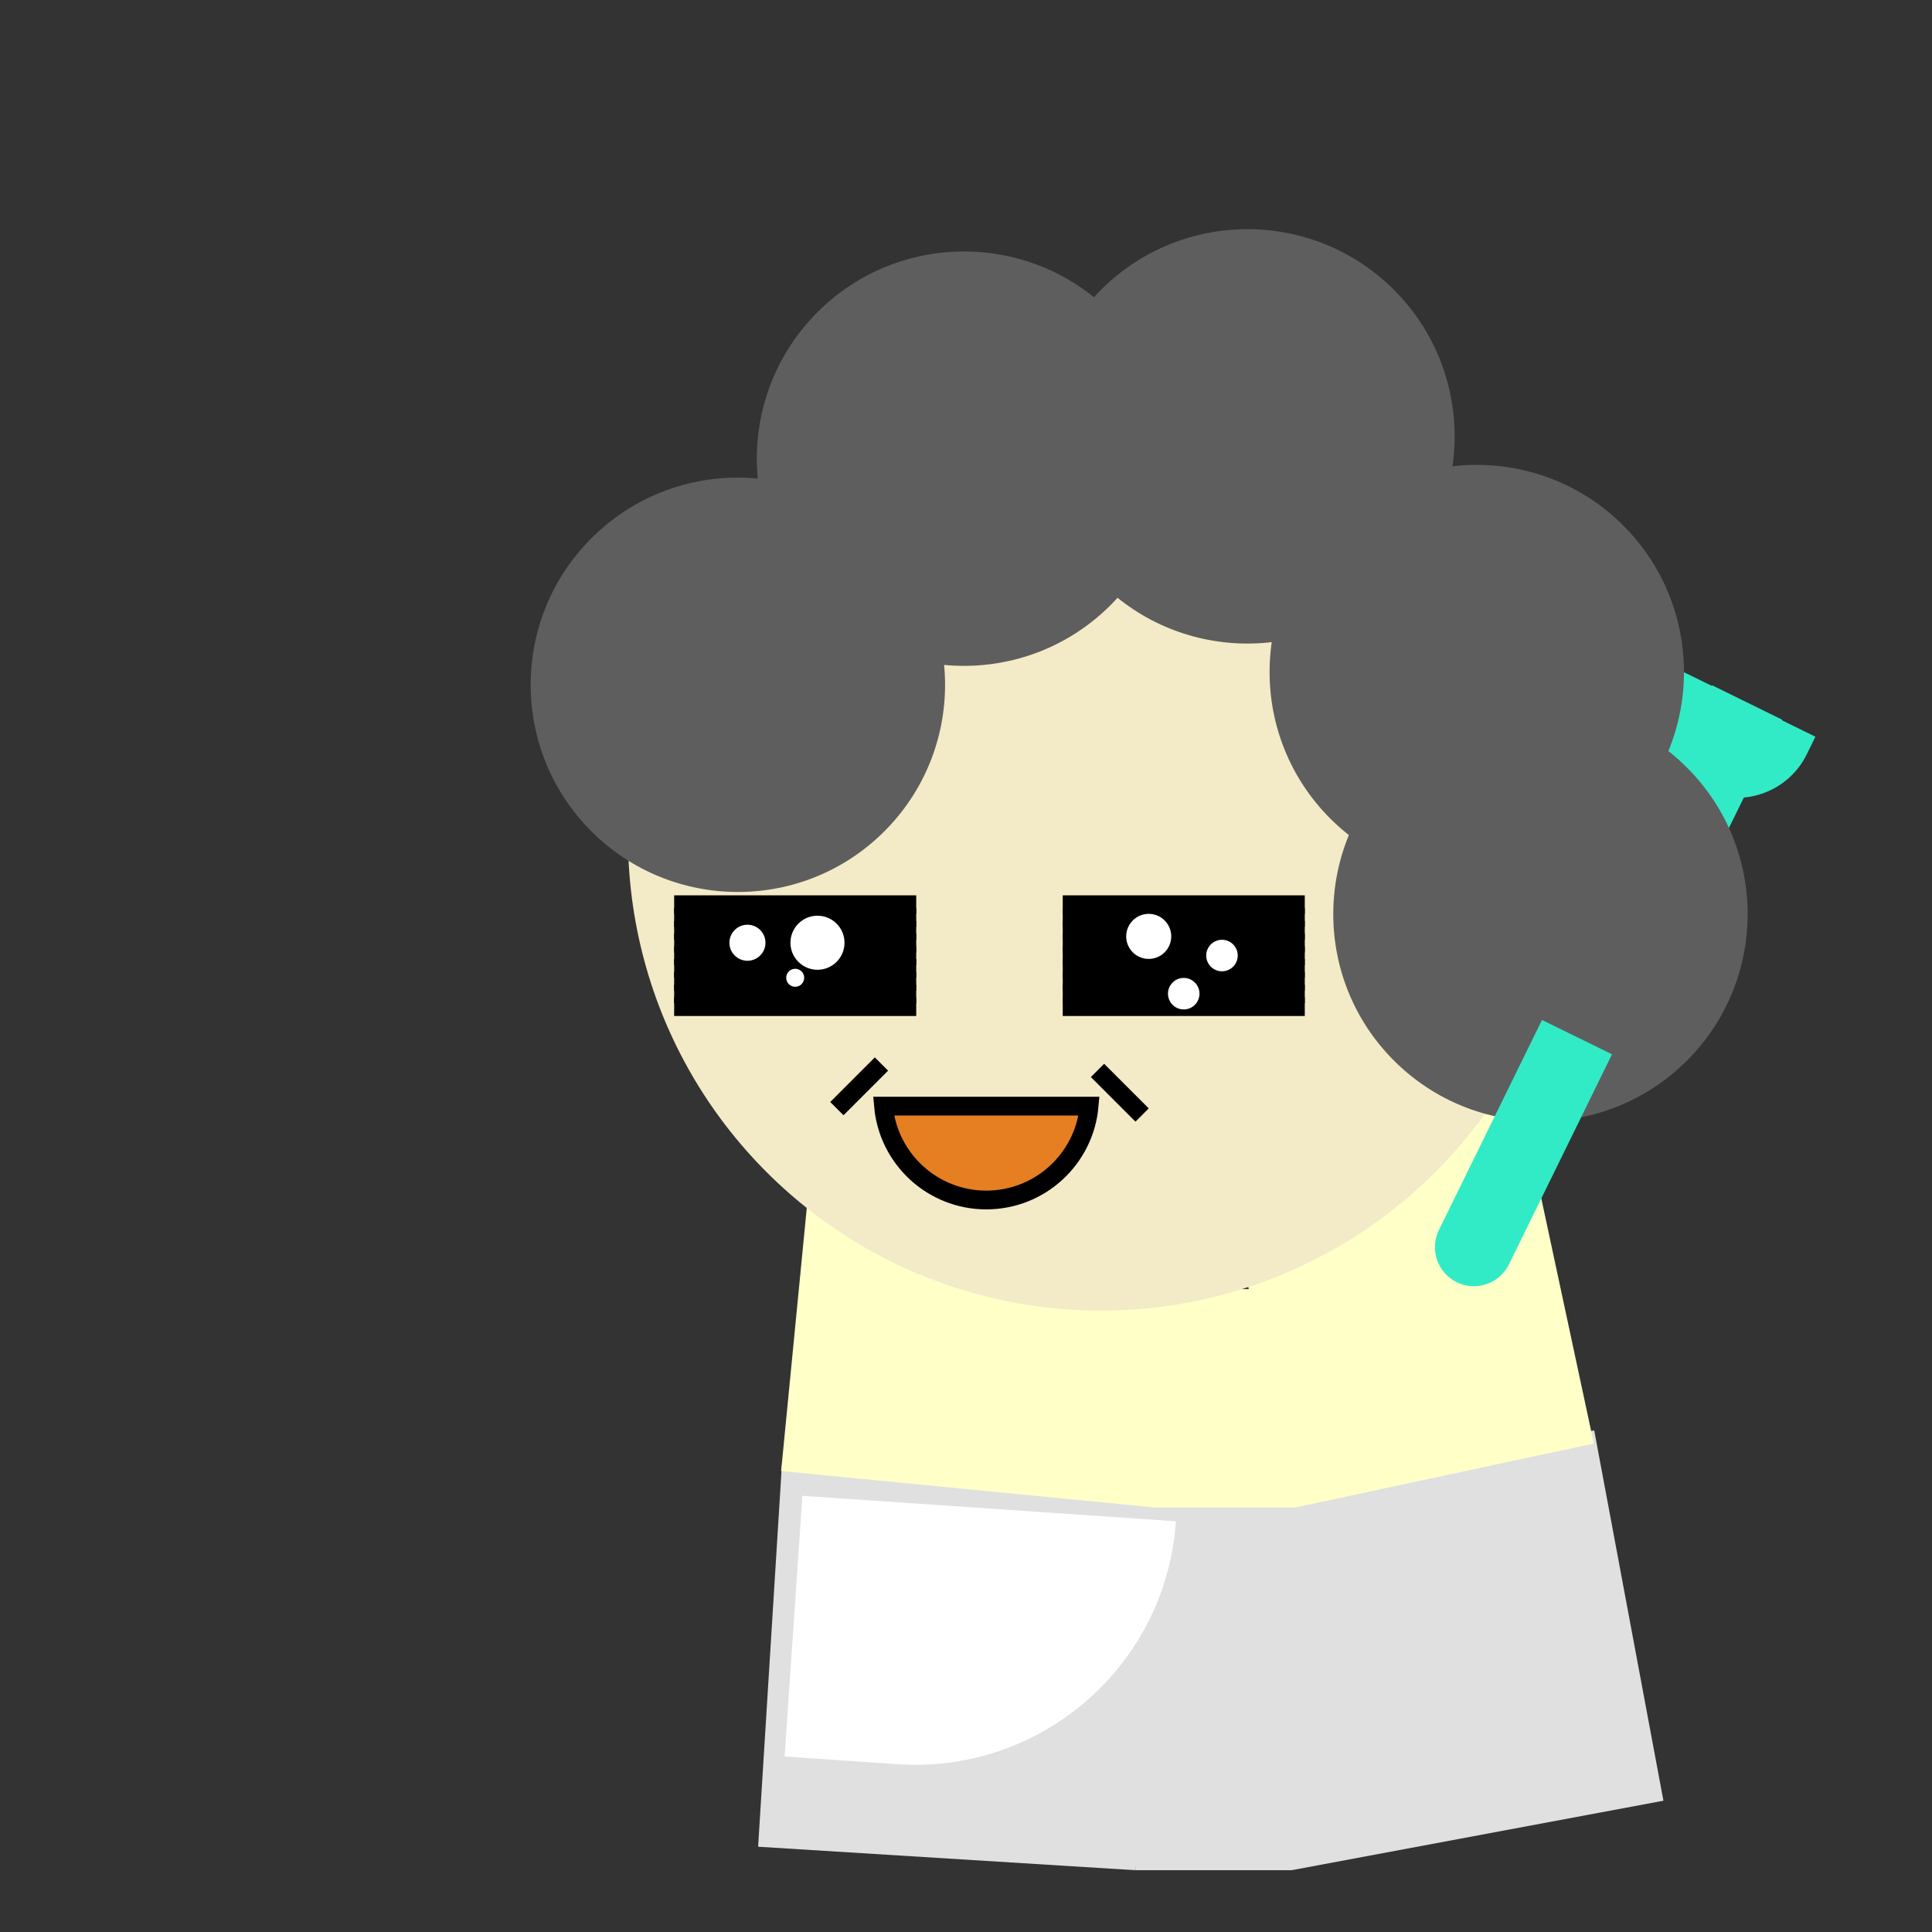 <svg width="103" height="103" viewBox="0 0 103 103" fill="none" xmlns="http://www.w3.org/2000/svg">
<rect x="0" y="0" width="103" height="103" fill="#333333" stroke="none"/>
<path d="M91.274 36.534L95.007 38.366L88.595 51.432L84.862 49.6L91.274 36.534Z" fill="#31EBC7"/>
<path d="M89.317 35.612L96.784 39.276L96.326 40.21C95.314 42.272 92.822 43.123 90.76 42.111V42.111C88.699 41.099 87.847 38.607 88.859 36.546L89.317 35.612Z" fill="#31EBC7"/>
<rect x="65.166" y="79.963" width="20.169" height="20.085" transform="rotate(-10.586 65.166 79.963)" fill="#E0E0E0"/>
<rect x="41.682" y="78.137" width="20.169" height="20.356" transform="rotate(3.562 41.682 78.137)" fill="#E0E0E0"/>
<rect x="60.544" y="79.121" width="8.317" height="20.584" fill="#E0E0E0"/>
<path d="M42.777 79.745L62.692 81.103V81.103C62.168 88.779 55.522 94.577 47.846 94.054L41.83 93.644L42.777 79.745Z" fill="white"/>
<rect x="64.709" y="60.019" width="16.263" height="20.808" transform="rotate(-12.096 64.709 60.019)" fill="#FFFFC8"/>
<rect x="43.601" y="58.351" width="20.042" height="20.169" transform="rotate(5.569 43.601 58.351)" fill="#FFFFC8"/>
<rect x="61.583" y="68.725" width="7.485" height="11.644" fill="#FFFFC8"/>
<ellipse cx="58.695" cy="44.658" rx="25.213" ry="25.213" transform="rotate(45 58.695 44.658)" fill="#F3EAC7"/>
<ellipse cx="82.126" cy="48.733" rx="11.046" ry="11.046" transform="rotate(45 82.126 48.733)" fill="#5E5E5E"/>
<ellipse cx="78.731" cy="35.829" rx="11.046" ry="11.046" transform="rotate(45 78.731 35.829)" fill="#5E5E5E"/>
<ellipse cx="66.505" cy="23.264" rx="11.046" ry="11.046" transform="rotate(45 66.505 23.264)" fill="#5E5E5E"/>
<ellipse cx="51.394" cy="24.453" rx="11.046" ry="11.046" transform="rotate(45 51.394 24.453)" fill="#5E5E5E"/>
<ellipse cx="39.338" cy="36.508" rx="11.046" ry="11.046" transform="rotate(45 39.338 36.508)" fill="#5E5E5E"/>
<line x1="35.942" y1="50.271" x2="48.847" y2="50.271" stroke="black"/>
<line x1="56.657" y1="50.271" x2="69.562" y2="50.271" stroke="black"/>
<line x1="35.941" y1="50.949" x2="48.846" y2="50.949" stroke="black"/>
<line x1="56.657" y1="50.949" x2="69.561" y2="50.949" stroke="black"/>
<line x1="35.941" y1="51.628" x2="48.846" y2="51.628" stroke="black"/>
<line x1="56.657" y1="51.628" x2="69.561" y2="51.628" stroke="black"/>
<line x1="35.941" y1="52.308" x2="48.846" y2="52.308" stroke="black"/>
<line x1="56.657" y1="52.308" x2="69.561" y2="52.308" stroke="black"/>
<line x1="35.941" y1="52.988" x2="48.846" y2="52.988" stroke="black"/>
<line x1="56.657" y1="52.988" x2="69.561" y2="52.988" stroke="black"/>
<line x1="35.941" y1="53.665" x2="48.846" y2="53.665" stroke="black"/>
<line x1="56.657" y1="53.665" x2="69.561" y2="53.665" stroke="black"/>
<line x1="35.941" y1="49.592" x2="48.846" y2="49.592" stroke="black"/>
<line x1="56.657" y1="49.592" x2="69.561" y2="49.592" stroke="black"/>
<line x1="35.941" y1="48.91" x2="48.846" y2="48.91" stroke="black"/>
<line x1="56.657" y1="48.91" x2="69.561" y2="48.91" stroke="black"/>
<line x1="35.941" y1="48.233" x2="48.846" y2="48.233" stroke="black"/>
<line x1="56.657" y1="48.233" x2="69.561" y2="48.233" stroke="black"/>
<circle cx="39.848" cy="50.26" r="0.961" transform="rotate(45 39.848 50.26)" fill="white"/>
<circle cx="43.582" cy="50.26" r="1.441" transform="rotate(45 43.582 50.26)" fill="white"/>
<circle cx="42.394" cy="52.128" r="0.48" transform="rotate(45 42.394 52.128)" fill="white"/>
<circle cx="65.147" cy="50.942" r="0.84" transform="rotate(45 65.147 50.942)" fill="white"/>
<circle cx="61.241" cy="49.921" r="1.201" transform="rotate(45 61.241 49.921)" fill="white"/>
<circle cx="63.108" cy="52.976" r="0.84" transform="rotate(45 63.108 52.976)" fill="white"/>
<path d="M47.102 58.972H58.063C57.81 61.777 55.453 63.975 52.582 63.975C49.712 63.975 47.354 61.777 47.102 58.972Z" fill="#E67E22" stroke="black"/>
<line x1="46.993" y1="56.726" x2="44.616" y2="59.103" stroke="black"/>
<line x1="60.889" y1="59.444" x2="58.511" y2="57.067" stroke="black"/>
<path d="M82.208 54.377L85.941 56.208L80.446 67.408C79.94 68.439 78.694 68.865 77.663 68.359V68.359C76.632 67.853 76.207 66.607 76.712 65.576L82.208 54.377Z" fill="#31EBC7"/>
</svg>

